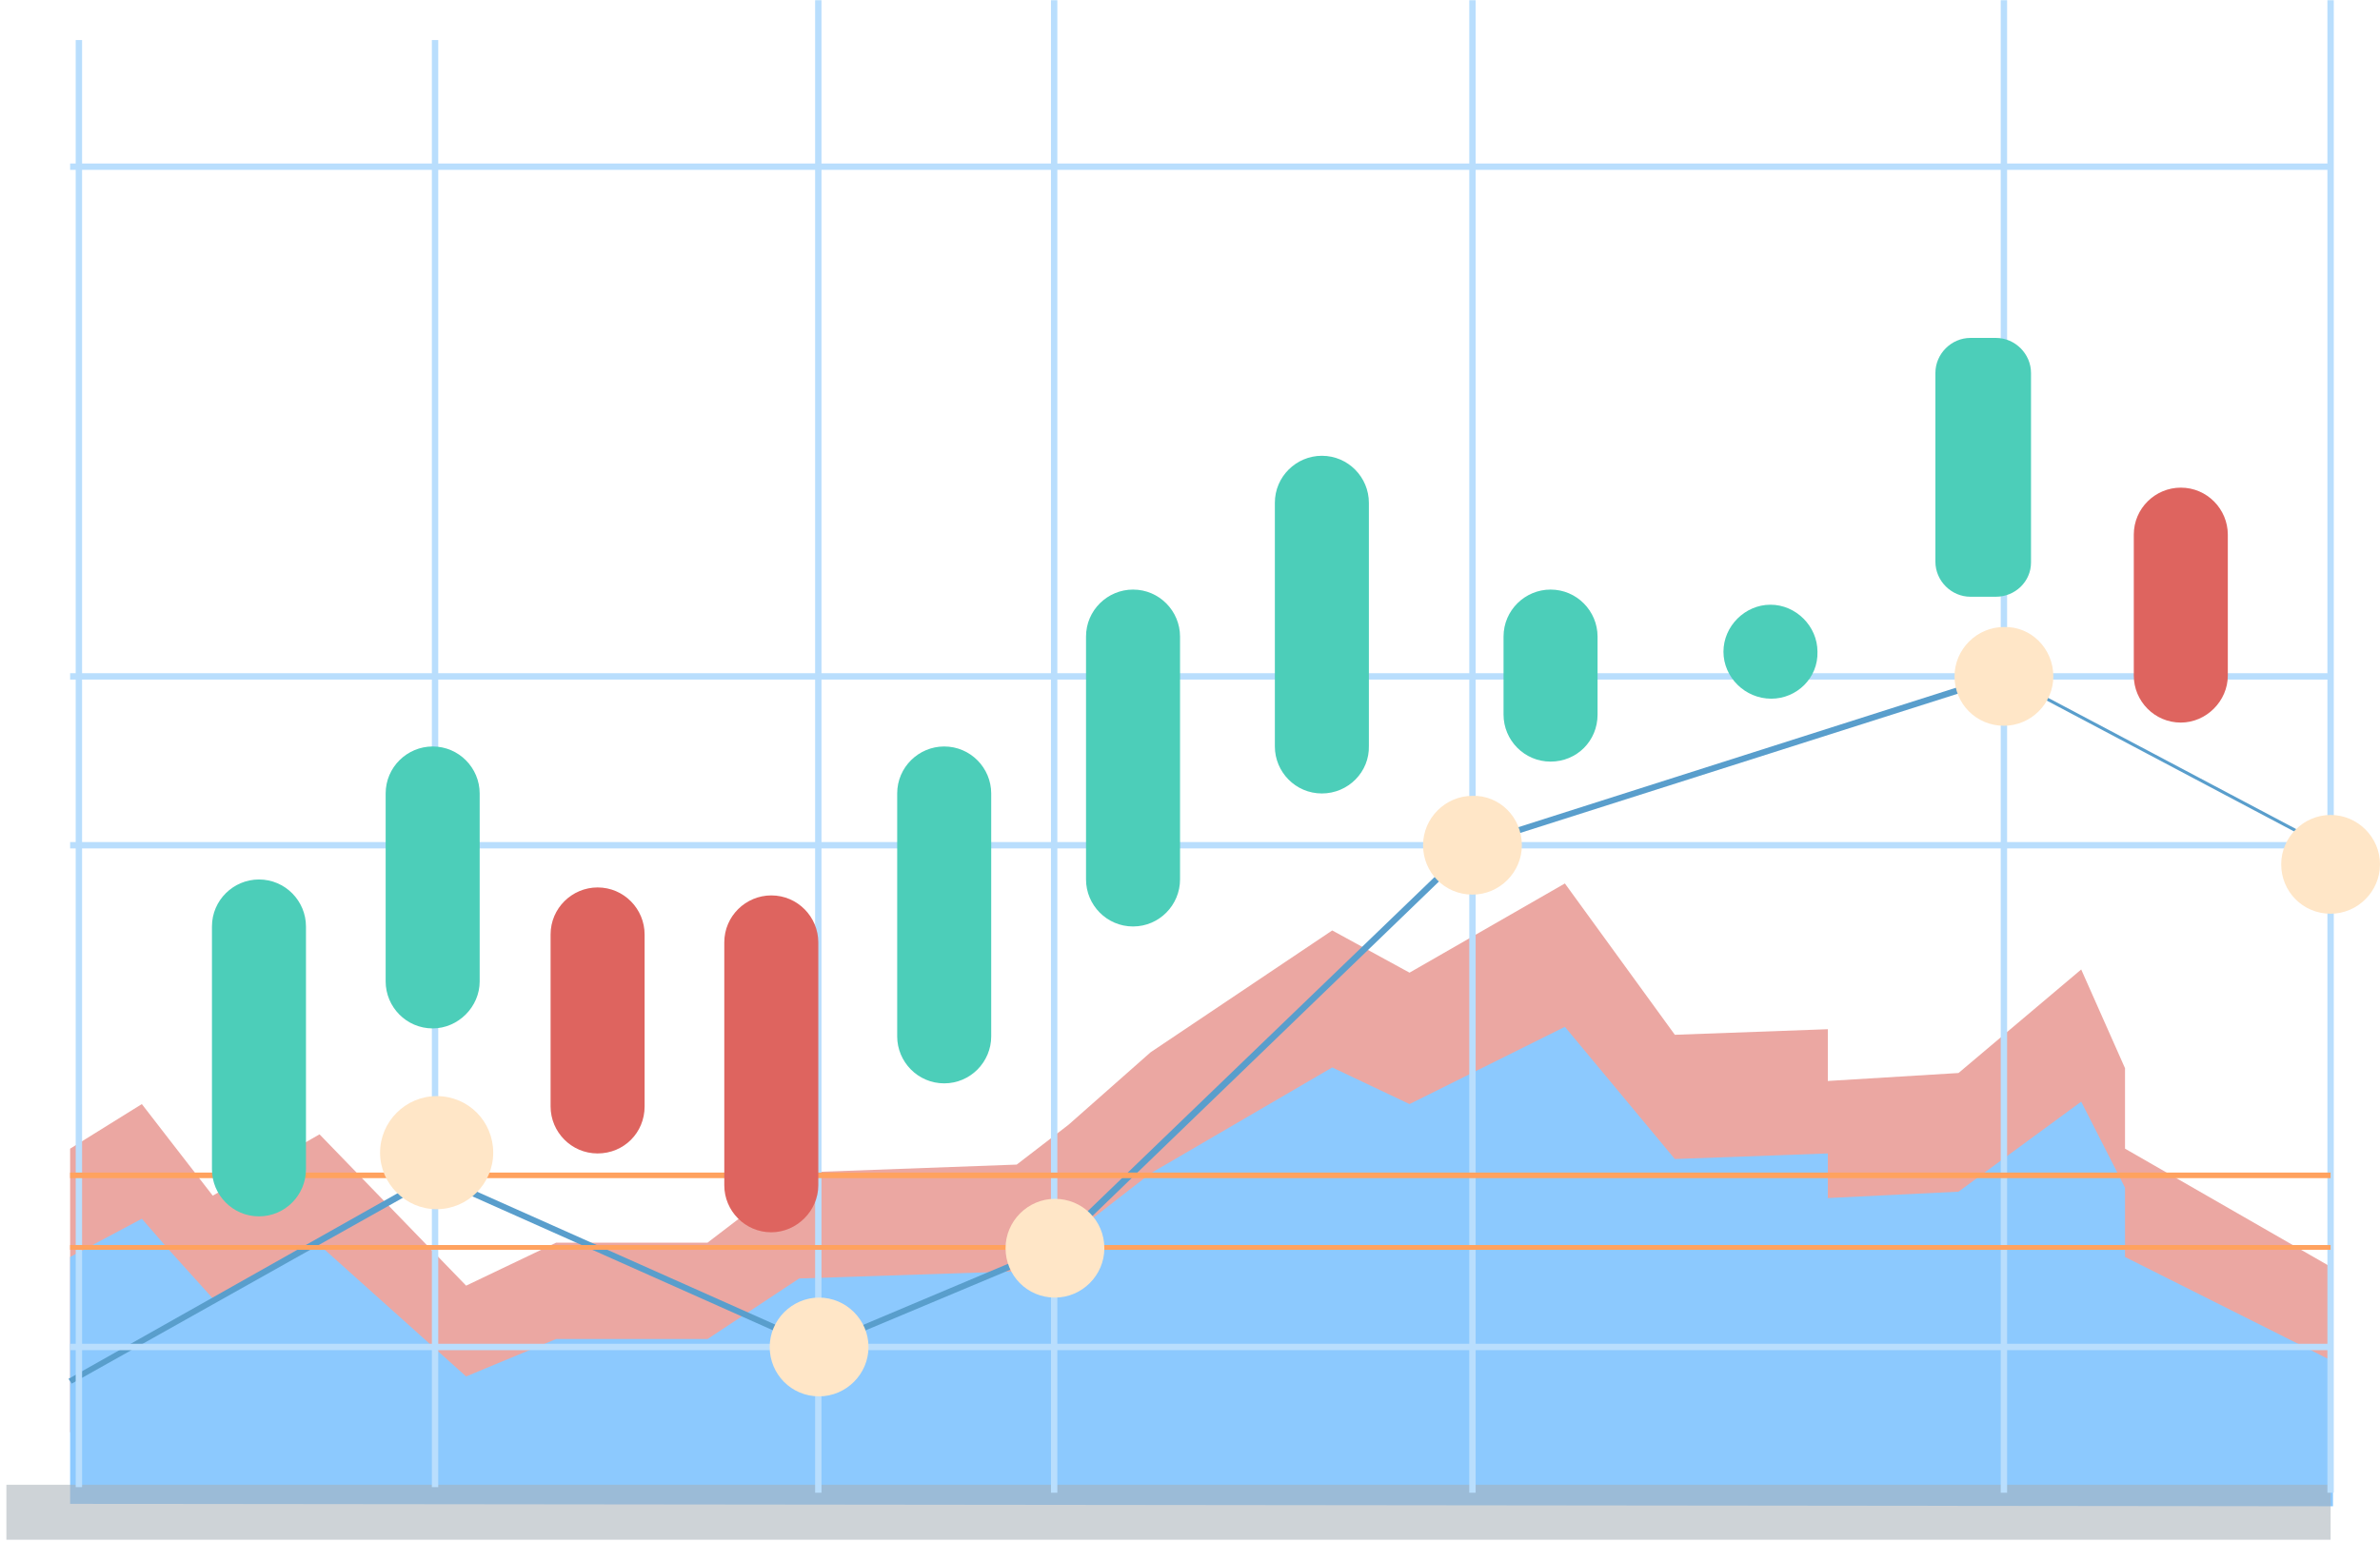 <svg width="250" height="162" viewBox="0 0 250 162" fill="none" xmlns="http://www.w3.org/2000/svg">
<path d="M7.366 150.464V120.677L14.899 115.992L17.744 119.673L22.348 125.614L33.563 119.171L48.963 135.068L58.421 130.55H74.323L83.948 123.187L106.797 122.35L112.237 118.167L120.858 110.553L139.94 97.751L148.059 102.186L164.379 92.815L175.929 108.712L191.999 108.127V113.565L205.725 112.728L218.614 101.851L223.217 112.226V120.677L245.062 133.228V150.715L7.366 150.464Z" fill="#EBA7A2"/>
<path d="M7.366 157.994V132.056L14.899 128.04L17.744 131.303L22.348 136.407L33.563 130.801L48.963 144.607L58.421 140.674H74.323L83.948 134.315L106.797 133.562L112.237 129.964L120.858 123.271L139.94 112.143L148.059 115.991L164.379 107.875L175.929 121.765L191.999 121.179V125.865L205.725 125.195L218.614 115.74L223.217 124.777V132.056L245.062 143.017V158.245L7.366 157.994Z" fill="#8CC9FE"/>
<g opacity="0.75">
<path opacity="0.75" d="M244.811 155.986H0.671V161.759H244.811V155.986Z" fill="#A7B0B8"/>
</g>
<path d="M244.978 89.468L210.663 71.311H210.579L154.838 89.05L110.982 131.387H110.898L85.957 141.846H85.873L45.699 123.94L7.534 145.36L7.199 144.858L45.615 123.187L45.783 123.271L85.957 141.176L110.563 130.801L154.503 88.464H154.587L210.245 70.726L244.56 88.882H244.727" fill="#599ECC"/>
<path d="M46.034 4.208H45.364V156.237H46.034V4.208Z" fill="#B9DEFD"/>
<path d="M86.291 0.024H85.622V156.823H86.291V0.024Z" fill="#B9DEFD"/>
<path d="M111.065 0.024H110.396V156.823H111.065V0.024Z" fill="#B9DEFD"/>
<path d="M155.005 0.024H154.336V156.823H155.005V0.024Z" fill="#B9DEFD"/>
<path d="M210.83 0.024H210.161V156.823H210.83V0.024Z" fill="#B9DEFD"/>
<path d="M245.146 0.024H244.476V156.823H245.146V0.024Z" fill="#B9DEFD"/>
<path d="M8.622 4.208H7.952V156.237H8.622V4.208Z" fill="#B9DEFD"/>
<path d="M244.811 123.187H7.366V123.773H244.811V123.187Z" fill="#FFA25F"/>
<path d="M244.811 88.464H7.366V89.133H244.811V88.464Z" fill="#B9DEFD"/>
<path d="M244.811 70.726H7.366V71.395H244.811V70.726Z" fill="#B9DEFD"/>
<path d="M244.811 17.177H7.366V17.846H244.811V17.177Z" fill="#B9DEFD"/>
<path d="M244.811 130.801H7.366V131.303H244.811V130.801Z" fill="#FFA25F"/>
<path d="M244.811 141.176H7.366V141.846H244.811V141.176Z" fill="#B9DEFD"/>
<path d="M91.229 141.511C91.229 144.356 88.886 146.698 86.04 146.698C83.111 146.698 80.851 144.356 80.851 141.511C80.851 138.666 83.195 136.323 86.04 136.323C88.886 136.323 91.229 138.666 91.229 141.511Z" fill="#FFE6C7"/>
<path d="M116.003 131.136C116.003 133.981 113.66 136.323 110.814 136.323C107.885 136.323 105.625 133.981 105.625 131.136C105.625 128.291 107.968 125.948 110.814 125.948C113.66 125.948 116.003 128.207 116.003 131.136Z" fill="#FFE6C7"/>
<path d="M159.86 88.799C159.86 91.643 157.516 93.986 154.671 93.986C151.741 93.986 149.481 91.643 149.481 88.799C149.481 85.954 151.825 83.611 154.671 83.611C157.516 83.527 159.86 85.87 159.86 88.799Z" fill="#FFE6C7"/>
<path d="M215.685 71.06C215.685 73.905 213.341 76.248 210.496 76.248C207.566 76.248 205.307 73.905 205.307 71.06C205.307 68.216 207.65 65.873 210.496 65.873C213.341 65.789 215.685 68.132 215.685 71.06Z" fill="#FFE6C7"/>
<path d="M250 90.807C250 93.651 247.657 95.994 244.811 95.994C241.882 95.994 239.622 93.651 239.622 90.807C239.622 87.962 241.965 85.619 244.811 85.619C247.657 85.619 250 87.962 250 90.807Z" fill="#FFE6C7"/>
<path d="M51.809 121.095C51.809 124.358 49.13 127.036 45.866 127.036C42.602 127.036 39.924 124.358 39.924 121.095C39.924 117.832 42.602 115.155 45.866 115.155C49.214 115.155 51.809 117.832 51.809 121.095Z" fill="#FFE6C7"/>
<path d="M27.202 127.789C24.44 127.789 22.264 125.53 22.264 122.852V97.333C22.264 94.572 24.524 92.396 27.202 92.396C29.964 92.396 32.14 94.656 32.14 97.333V122.852C32.14 125.53 29.964 127.789 27.202 127.789Z" fill="#4CCEB9"/>
<path d="M45.448 108.043C42.686 108.043 40.51 105.784 40.51 103.106V83.36C40.51 80.599 42.77 78.423 45.448 78.423C48.21 78.423 50.386 80.683 50.386 83.36V103.106C50.386 105.784 48.126 108.043 45.448 108.043Z" fill="#4CCEB9"/>
<path d="M62.773 121.179C60.011 121.179 57.835 118.92 57.835 116.242V98.17C57.835 95.409 60.094 93.233 62.773 93.233C65.535 93.233 67.711 95.492 67.711 98.17V116.242C67.711 119.004 65.535 121.179 62.773 121.179Z" fill="#DE645F"/>
<path d="M81.019 129.462C78.257 129.462 76.081 127.203 76.081 124.526V99.006C76.081 96.245 78.34 94.07 81.019 94.07C83.781 94.07 85.957 96.329 85.957 99.006V124.526C85.957 127.203 83.697 129.462 81.019 129.462Z" fill="#DE645F"/>
<path d="M99.18 113.816C96.418 113.816 94.242 111.557 94.242 108.879V83.36C94.242 80.599 96.502 78.423 99.18 78.423C101.942 78.423 104.119 80.683 104.119 83.36V108.879C104.119 111.557 101.942 113.816 99.18 113.816Z" fill="#4CCEB9"/>
<path d="M119.016 97.333C116.254 97.333 114.078 95.074 114.078 92.396V66.877C114.078 64.116 116.338 61.94 119.016 61.94C121.778 61.94 123.954 64.2 123.954 66.877V92.396C123.954 95.074 121.778 97.333 119.016 97.333Z" fill="#4CCEB9"/>
<path d="M138.852 83.36C136.09 83.36 133.914 81.101 133.914 78.423V52.82C133.914 50.059 136.174 47.884 138.852 47.884C141.614 47.884 143.79 50.143 143.79 52.82V78.34C143.874 81.101 141.614 83.36 138.852 83.36Z" fill="#4CCEB9"/>
<path d="M186.056 73.403C183.294 73.403 181.035 71.144 181.035 68.467C181.035 65.789 183.294 63.53 185.973 63.53C188.651 63.53 190.911 65.789 190.911 68.467C190.994 71.228 188.735 73.403 186.056 73.403Z" fill="#4CCEB9"/>
<path d="M209.659 62.693H206.98C204.972 62.693 203.298 61.02 203.298 59.012V39.182C203.298 37.174 204.972 35.501 206.98 35.501H209.659C211.667 35.501 213.341 37.174 213.341 39.182V59.096C213.341 61.104 211.667 62.693 209.659 62.693Z" fill="#4CCEB9"/>
<path d="M229.076 75.913C226.314 75.913 224.138 73.654 224.138 70.977V56.167C224.138 53.406 226.398 51.231 229.076 51.231C231.838 51.231 234.014 53.49 234.014 56.167V70.977C234.014 73.654 231.754 75.913 229.076 75.913Z" fill="#DE645F"/>
<path d="M162.873 80.013C160.111 80.013 157.935 77.754 157.935 75.077V66.877C157.935 64.116 160.195 61.94 162.873 61.94C165.635 61.94 167.811 64.2 167.811 66.877V75.077C167.811 77.838 165.635 80.013 162.873 80.013Z" fill="#4CCEB9"/>
</svg>

